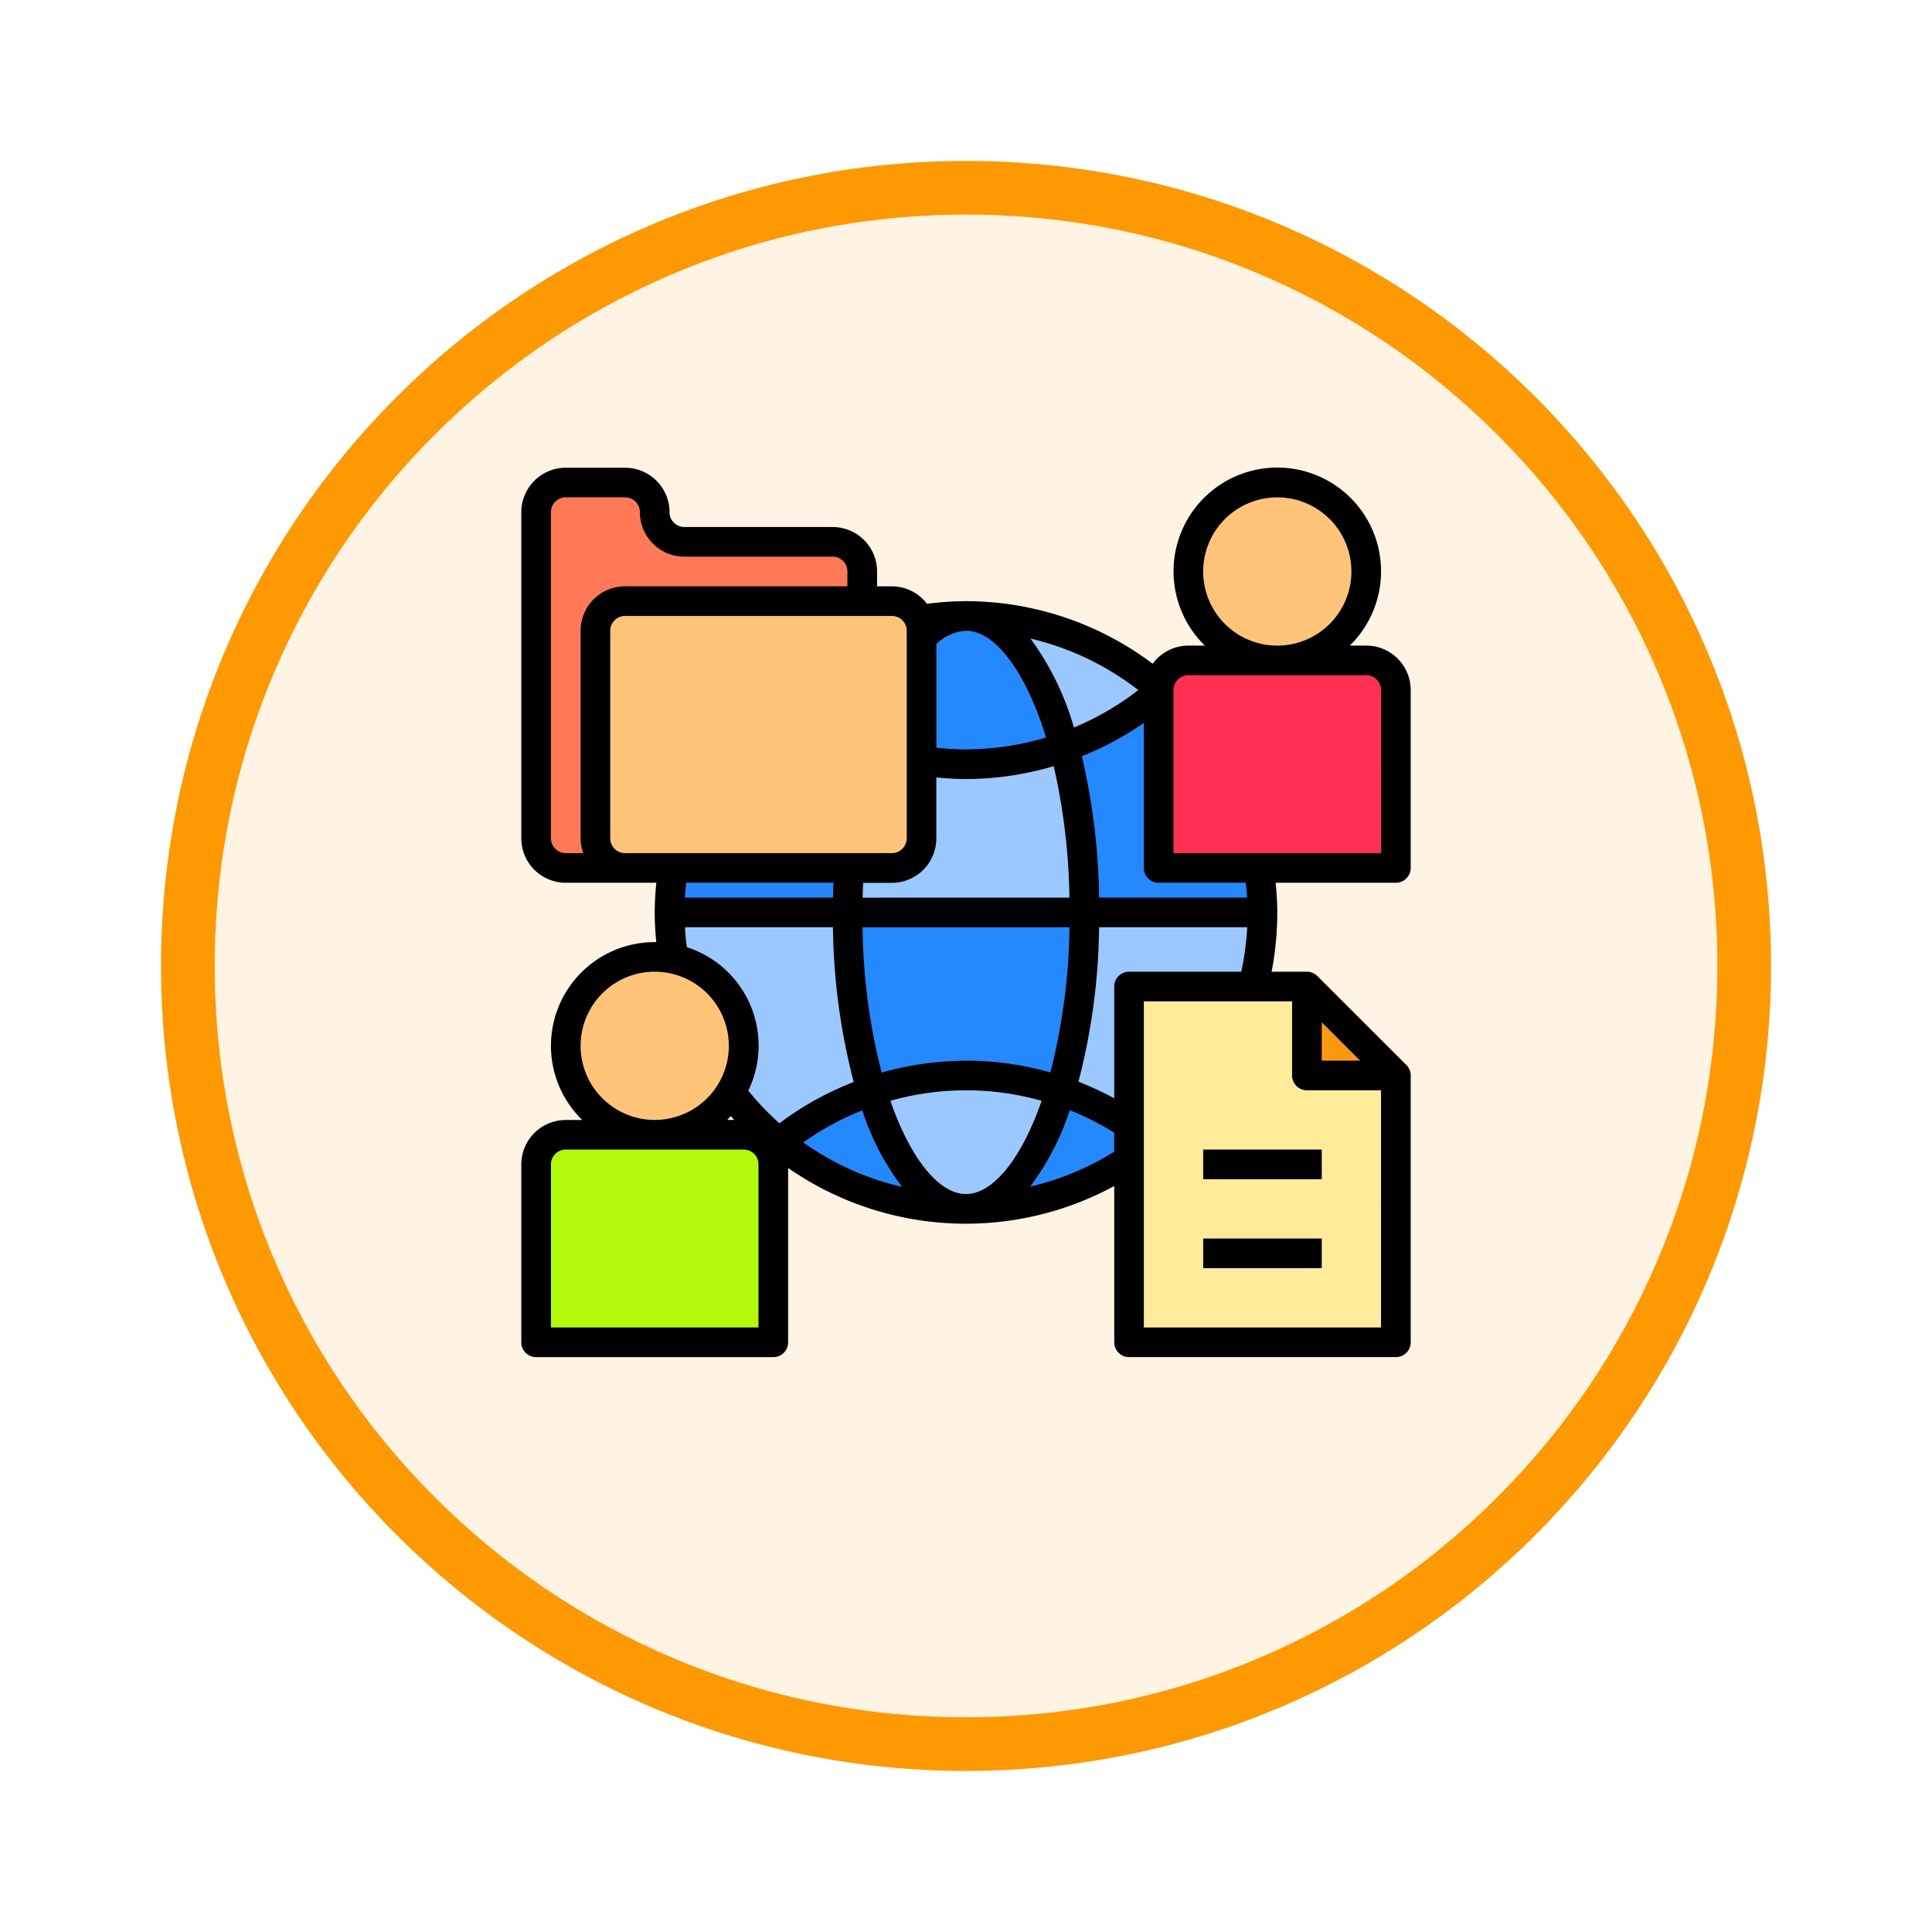 <svg xmlns="http://www.w3.org/2000/svg" xmlns:xlink="http://www.w3.org/1999/xlink" width="108" height="108" viewBox="0 0 108 108">
  <defs>
    <filter id="Fondo" x="0" y="0" width="108" height="108" filterUnits="userSpaceOnUse">
      <feOffset dy="3" input="SourceAlpha"/>
      <feGaussianBlur stdDeviation="3" result="blur"/>
      <feFlood flood-opacity="0.161"/>
      <feComposite operator="in" in2="blur"/>
      <feComposite in="SourceGraphic"/>
    </filter>
  </defs>
  <g id="Group_1144441" data-name="Group 1144441" transform="translate(-1059.608 -1206.134)">
    <g id="Group_1144331" data-name="Group 1144331">
      <g transform="matrix(1, 0, 0, 1, 1059.61, 1206.13)" filter="url(#Fondo)">
        <g id="Fondo-2" data-name="Fondo" transform="translate(9 6)" fill="#fff4e4">
          <path d="M 45 88.5 C 39.127 88.5 33.43 87.35 28.068 85.082 C 22.889 82.891 18.236 79.755 14.241 75.759 C 10.245 71.764 7.109 67.111 4.918 61.932 C 2.65 56.57 1.5 50.873 1.5 45 C 1.5 39.127 2.65 33.43 4.918 28.068 C 7.109 22.889 10.245 18.236 14.241 14.241 C 18.236 10.245 22.889 7.109 28.068 4.918 C 33.43 2.65 39.127 1.5 45 1.5 C 50.873 1.5 56.57 2.65 61.932 4.918 C 67.111 7.109 71.764 10.245 75.759 14.241 C 79.755 18.236 82.891 22.889 85.082 28.068 C 87.35 33.43 88.5 39.127 88.5 45 C 88.5 50.873 87.35 56.57 85.082 61.932 C 82.891 67.111 79.755 71.764 75.759 75.759 C 71.764 79.755 67.111 82.891 61.932 85.082 C 56.57 87.35 50.873 88.5 45 88.5 Z" stroke="none"/>
          <path d="M 45 3 C 39.329 3 33.829 4.11 28.653 6.299 C 23.652 8.415 19.16 11.443 15.302 15.302 C 11.443 19.16 8.415 23.652 6.299 28.653 C 4.11 33.829 3 39.329 3 45 C 3 50.671 4.11 56.171 6.299 61.347 C 8.415 66.348 11.443 70.84 15.302 74.698 C 19.16 78.557 23.652 81.585 28.653 83.701 C 33.829 85.89 39.329 87 45 87 C 50.671 87 56.171 85.89 61.347 83.701 C 66.348 81.585 70.84 78.557 74.698 74.698 C 78.557 70.84 81.585 66.348 83.701 61.347 C 85.89 56.171 87 50.671 87 45 C 87 39.329 85.89 33.829 83.701 28.653 C 81.585 23.652 78.557 19.16 74.698 15.302 C 70.84 11.443 66.348 8.415 61.347 6.299 C 56.171 4.11 50.671 3 45 3 M 45 0 C 69.853 0 90 20.147 90 45 C 90 69.853 69.853 90 45 90 C 20.147 90 0 69.853 0 45 C 0 20.147 20.147 0 45 0 Z" stroke="none" fill="#ff9902"/>
        </g>
      </g>
      <g id="Group_1144330" data-name="Group 1144330" transform="translate(1086.749 1230.281)">
        <path id="Path_979030" data-name="Path 979030" d="M57.915,41.972V56.887H43V37h9.944v4.972Z" transform="translate(-7.026 -6)" fill="#ffeb99"/>
        <path id="Path_979031" data-name="Path 979031" d="M58.258,16.657V26.6H45V16.657a.9.9,0,0,1,.008-.149A1.657,1.657,0,0,1,46.657,15H56.6A1.662,1.662,0,0,1,58.258,16.657Z" transform="translate(-7.369 -2.229)" fill="#ff3051"/>
        <path id="Path_979032" data-name="Path 979032" d="M59.972,41.972H55V37Z" transform="translate(-9.083 -6)" fill="#ff9811"/>
        <circle id="Ellipse_11586" data-name="Ellipse 11586" cx="4.972" cy="4.972" r="4.972" transform="translate(39.288 2.827)" fill="#ffc477"/>
        <path id="Path_979033" data-name="Path 979033" d="M49.71,29.462H39.767a35.995,35.995,0,0,0-1.127-9.231,16.474,16.474,0,0,0,5.27-3.041v9.786h5.61a16.406,16.406,0,0,1,.191,2.486Z" transform="translate(-6.279 -2.605)" fill="#2488ff"/>
        <path id="Path_979034" data-name="Path 979034" d="M39.722,32h9.944a16.7,16.7,0,0,1-.522,4.144H42.208v7.706a16.388,16.388,0,0,0-3.828-1.864A35.291,35.291,0,0,0,39.722,32Z" transform="translate(-6.234 -5.143)" fill="#9bc9ff"/>
        <path id="Path_979035" data-name="Path 979035" d="M42.78,15.994a.9.9,0,0,0-.008.149V16.3a16.474,16.474,0,0,1-5.27,3.041C36.317,14.908,34.3,12,32,12a16.508,16.508,0,0,1,10.78,3.994Z" transform="translate(-5.141 -1.715)" fill="#9bc9ff"/>
        <path id="Path_979036" data-name="Path 979036" d="M41.115,45.914V47.9A16.462,16.462,0,0,1,32,50.638c2.163,0,4.077-2.585,5.287-6.588a16.388,16.388,0,0,1,3.828,1.864Z" transform="translate(-5.141 -7.208)" fill="#2488ff"/>
        <path id="Path_979037" data-name="Path 979037" d="M37.258,30.091H24q0-1.268.075-2.486h2.411a1.662,1.662,0,0,0,1.657-1.657V21.622a17.464,17.464,0,0,0,2.486.182,16.324,16.324,0,0,0,5.5-.945,35.995,35.995,0,0,1,1.127,9.231Z" transform="translate(-3.77 -3.234)" fill="#9bc9ff"/>
        <path id="Path_979038" data-name="Path 979038" d="M24,32H37.258a35.291,35.291,0,0,1-1.342,9.985,16.407,16.407,0,0,0-5.287-.87,16.151,16.151,0,0,0-5.287.87A35.291,35.291,0,0,1,24,32Z" transform="translate(-3.77 -5.143)" fill="#2488ff"/>
        <path id="Path_979039" data-name="Path 979039" d="M30.907,43a16.407,16.407,0,0,1,5.287.87c-1.21,4-3.124,6.588-5.287,6.588S26.83,47.872,25.62,43.87A16.151,16.151,0,0,1,30.907,43Z" transform="translate(-4.048 -7.028)" fill="#9bc9ff"/>
        <path id="Path_979040" data-name="Path 979040" d="M31.486,12c2.3,0,4.317,2.908,5.5,7.342a16.324,16.324,0,0,1-5.5.945A17.464,17.464,0,0,1,29,20.1V13.2A3.556,3.556,0,0,1,31.486,12Z" transform="translate(-4.627 -1.715)" fill="#2488ff"/>
        <path id="Path_979041" data-name="Path 979041" d="M25.23,19.933v4.325a1.662,1.662,0,0,1-1.657,1.657H8.657A1.662,1.662,0,0,1,7,24.258v-11.6A1.662,1.662,0,0,1,8.657,11H23.573a1.65,1.65,0,0,1,1.533,1.036,1.574,1.574,0,0,1,.124.621Z" transform="translate(-0.857 -1.544)" fill="#ffc477"/>
        <path id="Path_979042" data-name="Path 979042" d="M24.549,44.05c1.21,4,3.124,6.588,5.287,6.588A16.447,16.447,0,0,1,19.37,46.909a16.476,16.476,0,0,1,5.179-2.859Z" transform="translate(-2.977 -7.208)" fill="#2488ff"/>
        <path id="Path_979043" data-name="Path 979043" d="M23.286,41.985a16.476,16.476,0,0,0-5.179,2.859,16.218,16.218,0,0,1-2.7-2.784,4.889,4.889,0,0,0,.737-2.6,4.984,4.984,0,0,0-3.936-4.864A15.727,15.727,0,0,1,12,32h9.944a35.291,35.291,0,0,0,1.342,9.985Z" transform="translate(-1.714 -5.143)" fill="#9bc9ff"/>
        <path id="Path_979044" data-name="Path 979044" d="M21.23,7.972V9.629H7.972a1.662,1.662,0,0,0-1.657,1.657v11.6a1.662,1.662,0,0,0,1.657,1.657H4.657A1.662,1.662,0,0,1,3,22.887V4.657A1.662,1.662,0,0,1,4.657,3H7.972A1.67,1.67,0,0,1,9.629,4.657a1.662,1.662,0,0,0,1.657,1.657h8.286A1.662,1.662,0,0,1,21.23,7.972Z" transform="translate(-0.171 -0.173)" fill="#ff7956"/>
        <path id="Path_979045" data-name="Path 979045" d="M12.191,29h9.828q-.075,1.218-.075,2.486H12A16.407,16.407,0,0,1,12.191,29Z" transform="translate(-1.714 -4.629)" fill="#2488ff"/>
        <path id="Path_979046" data-name="Path 979046" d="M16.258,48.657V58.6H3V48.657A1.662,1.662,0,0,1,4.657,47H14.6a1.662,1.662,0,0,1,1.657,1.657Z" transform="translate(-0.171 -7.713)" fill="#b2fa09"/>
        <path id="Path_979047" data-name="Path 979047" d="M14.943,39.972a4.889,4.889,0,0,1-.737,2.6A4.972,4.972,0,1,1,9.971,35a4.723,4.723,0,0,1,1.036.108,4.984,4.984,0,0,1,3.936,4.864Z" transform="translate(-0.514 -5.657)" fill="#ffc477"/>
        <path id="Path_979048" data-name="Path 979048" d="M51.718,24.371V14.428a2.486,2.486,0,0,0-2.486-2.486h-.921a5.8,5.8,0,1,0-8.1,0h-.921a2.479,2.479,0,0,0-1.995,1.016,17.388,17.388,0,0,0-10.435-3.5,17.058,17.058,0,0,0-2.18.149,2.476,2.476,0,0,0-1.963-.978h-.829V7.8A2.486,2.486,0,0,0,19.4,5.313H11.115a.829.829,0,0,1-.829-.829A2.486,2.486,0,0,0,7.8,2H4.486A2.486,2.486,0,0,0,2,4.484v18.23A2.486,2.486,0,0,0,4.486,25.2H9.549c-.055.554-.091,1.108-.091,1.657,0,.566.036,1.119.088,1.661-.03,0-.058,0-.088,0a5.795,5.795,0,0,0-4.051,9.944H4.486A2.486,2.486,0,0,0,2,40.944v9.944a.829.829,0,0,0,.829.829H16.087a.829.829,0,0,0,.829-.829V41.143a17.392,17.392,0,0,0,18.23,1.009v8.735a.829.829,0,0,0,.829.829H50.889a.829.829,0,0,0,.829-.829V35.972a.828.828,0,0,0-.243-.586L46.5,30.415a.829.829,0,0,0-.586-.243H43.943a17.567,17.567,0,0,0,.317-3.315c0-.549-.036-1.1-.091-1.657h6.72a.829.829,0,0,0,.829-.829ZM40.117,7.8a4.143,4.143,0,1,1,4.143,4.143A4.143,4.143,0,0,1,40.117,7.8ZM26.859,42.6c-1.5,0-3.09-1.942-4.226-5.211a15.515,15.515,0,0,1,8.452,0C29.951,40.656,28.36,42.6,26.859,42.6ZM23.283,42.2a15.524,15.524,0,0,1-5.522-2.486,15.721,15.721,0,0,1,3.3-1.788,14.561,14.561,0,0,0,2.22,4.274Zm3.576-7.052a17.327,17.327,0,0,0-4.715.663,34.325,34.325,0,0,1-1.068-8.121H32.642A34.312,34.312,0,0,1,31.575,35.8,17.384,17.384,0,0,0,26.859,35.144Zm-5.776-9.115c.006-.278.013-.554.025-.829h1.608A2.486,2.486,0,0,0,25.2,22.714v-3.4c.558.052,1.114.088,1.657.088a17.347,17.347,0,0,0,4.905-.72,35.178,35.178,0,0,1,.878,7.349Zm5.776-8.286a16.391,16.391,0,0,1-1.657-.1V11.859a2.577,2.577,0,0,1,1.657-.746c1.612,0,3.327,2.244,4.475,5.966a15.706,15.706,0,0,1-4.475.663Zm3.6-6.2a15.753,15.753,0,0,1,6.032,2.881,15.689,15.689,0,0,1-3.6,2.095,15.533,15.533,0,0,0-2.431-4.976ZM3.657,22.714V4.484a.829.829,0,0,1,.829-.829H7.8a.829.829,0,0,1,.829.829A2.486,2.486,0,0,0,11.115,6.97H19.4a.829.829,0,0,1,.829.829v.829H7.8a2.486,2.486,0,0,0-2.486,2.486v11.6a2.458,2.458,0,0,0,.152.829H4.486A.829.829,0,0,1,3.657,22.714Zm3.315,0v-11.6a.829.829,0,0,1,.829-.829H22.716a.829.829,0,0,1,.829.829v11.6a.829.829,0,0,1-.829.829H7.8A.829.829,0,0,1,6.972,22.714ZM19.451,25.2c-.011.276-.019.551-.025.829H11.147c.015-.277.038-.552.068-.829Zm-8.3,2.486h8.271a35.766,35.766,0,0,0,1.16,8.65,17.385,17.385,0,0,0-4.153,2.309,16.022,16.022,0,0,1-1.74-1.823,5.779,5.779,0,0,0-3.433-8.02c-.055-.365-.086-.737-.105-1.115Zm2.561,10.563c.061.071.128.139.191.21h-.39C13.578,38.391,13.642,38.319,13.709,38.248ZM5.315,34.315a4.143,4.143,0,1,1,4.143,4.143,4.143,4.143,0,0,1-4.143-4.143Zm9.944,15.744H3.657V40.944a.829.829,0,0,1,.829-.829h9.944a.829.829,0,0,1,.829.829Zm15.185-7.872a14.606,14.606,0,0,0,2.216-4.274,15.709,15.709,0,0,1,2.486,1.259v1.06A15.6,15.6,0,0,1,30.444,42.187ZM36.8,50.059V31.829h8.286v4.143a.829.829,0,0,0,.829.829h4.143V50.059ZM46.746,33l2.143,2.143H46.746ZM35.974,30.172a.829.829,0,0,0-.829.829v6.25a17.292,17.292,0,0,0-2-.931A35.788,35.788,0,0,0,34.3,27.686h8.278a15.872,15.872,0,0,1-.331,2.486Zm6.6-4.143H34.3a36.625,36.625,0,0,0-.965-7.9A17.392,17.392,0,0,0,36.8,16.265v8.106a.829.829,0,0,0,.829.829H42.5C42.532,25.477,42.556,25.752,42.571,26.029Zm7.49-2.486H38.46V14.428a.829.829,0,0,1,.829-.829h9.944a.829.829,0,0,1,.829.829Z"/>
        <path id="Path_979049" data-name="Path 979049" d="M48,48h6.629v1.657H48Z" transform="translate(-7.883 -7.885)"/>
        <path id="Path_979050" data-name="Path 979050" d="M48,54h6.629v1.657H48Z" transform="translate(-7.883 -8.913)"/>
      </g>
    </g>
  </g>
</svg>
